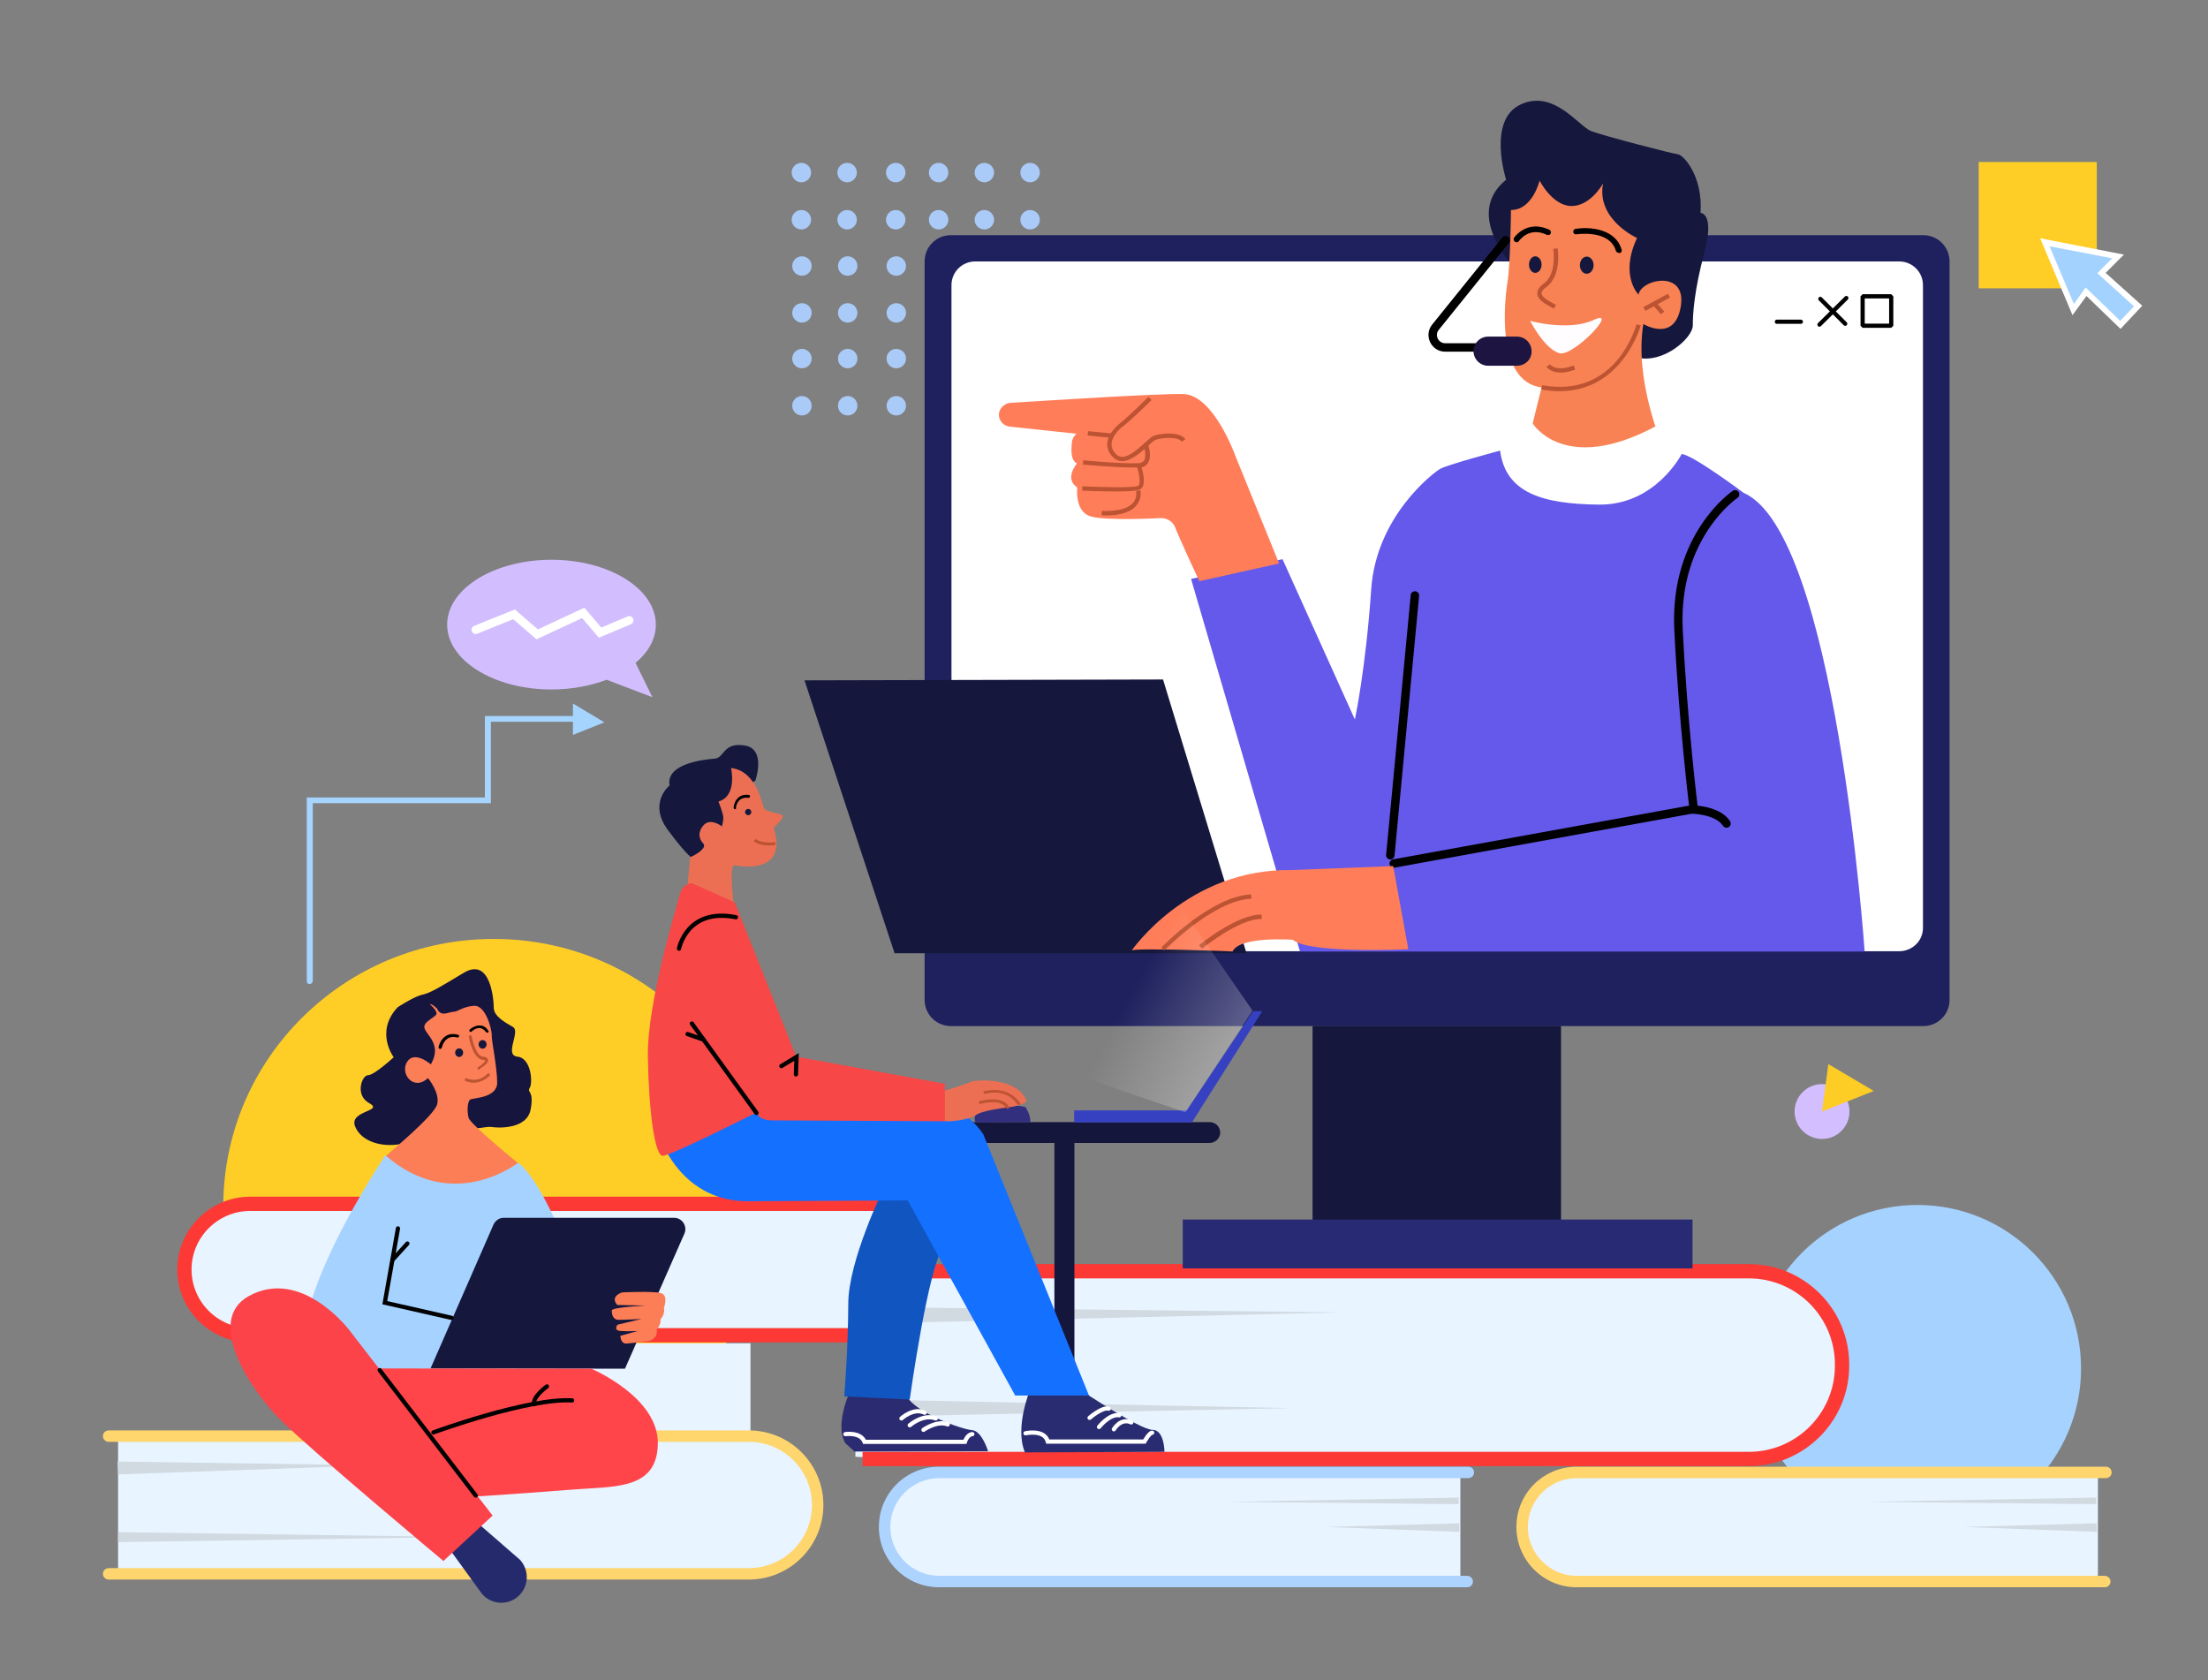 <svg width="523" height="398" viewBox="0 0 523 398" fill="none" xmlns="http://www.w3.org/2000/svg">
<rect x="0" y="0" width="523" height="398" fill="#808080" stroke="none"/>
<path d="M454.197 362.809C475.59 362.809 492.932 345.478 492.932 324.098C492.932 302.719 475.59 285.388 454.197 285.388C432.804 285.388 415.461 302.719 415.461 324.098C415.461 345.478 432.804 362.809 454.197 362.809Z" fill="#A6D2FF"/>
<path d="M431.578 269.755C435.169 269.755 438.079 266.846 438.079 263.258C438.079 259.67 435.169 256.761 431.578 256.761C427.988 256.761 425.077 259.67 425.077 263.258C425.077 266.846 427.988 269.755 431.578 269.755Z" fill="#D3BEFF"/>
<path d="M116.952 349.07C152.333 349.07 181.015 320.71 181.015 285.726C181.015 250.742 152.333 222.382 116.952 222.382C81.571 222.382 52.889 250.742 52.889 285.726C52.889 320.71 81.571 349.07 116.952 349.07Z" fill="#FECE26"/>
<path d="M345.913 349.206V373.907H221.985C215.146 373.907 209.593 368.29 209.593 361.32C209.593 354.349 215.146 348.732 222.053 348.732C255.778 348.868 346.522 349.206 345.913 349.206Z" fill="#E8F4FF"/>
<path d="M347.538 375.938H222.46C214.604 375.938 208.171 369.576 208.171 361.658C208.171 353.74 214.537 347.379 222.46 347.379H347.809C348.554 347.379 349.164 347.988 349.164 348.732C349.164 349.477 348.554 350.086 347.809 350.086H222.46C216.094 350.086 210.88 355.297 210.88 361.658C210.88 368.02 216.094 373.231 222.46 373.231H347.538C348.283 373.231 348.893 373.84 348.893 374.584C348.893 375.329 348.283 375.938 347.538 375.938Z" fill="#ADD3FF"/>
<path d="M496.928 349.206V373.907H373.001C366.161 373.907 360.608 368.29 360.608 361.32C360.608 354.349 366.161 348.732 373.068 348.732C406.793 348.868 497.537 349.206 496.928 349.206Z" fill="#E8F4FF"/>
<path d="M441.872 355.703L496.521 354.688V356.244L441.872 355.703Z" fill="#D1DAE1"/>
<path d="M465.167 361.658L496.657 360.778V362.809L465.167 361.658Z" fill="#D1DAE1"/>
<path d="M290.856 355.703L345.506 354.688V356.244L290.856 355.703Z" fill="#D1DAE1"/>
<path d="M314.152 361.658L345.642 360.778V362.809L314.152 361.658Z" fill="#D1DAE1"/>
<path d="M498.553 375.938H373.475C365.619 375.938 359.186 369.576 359.186 361.658C359.186 353.74 365.552 347.379 373.475 347.379H498.824C499.569 347.379 500.179 347.988 500.179 348.732C500.179 349.477 499.569 350.086 498.824 350.086H373.475C367.109 350.086 361.895 355.297 361.895 361.658C361.895 368.02 367.109 373.231 373.475 373.231H498.553C499.298 373.231 499.908 373.84 499.908 374.584C499.908 375.329 499.298 375.938 498.553 375.938Z" fill="#FFD66D"/>
<path d="M73.341 233.075C72.934 233.075 72.664 232.804 72.664 232.398V188.883H114.853V169.595H136.794C137.201 169.595 137.471 169.866 137.471 170.272C137.471 170.678 137.201 170.948 136.794 170.948H116.275V190.236H74.086V232.398C74.018 232.736 73.679 233.075 73.341 233.075Z" fill="#A5D5FF"/>
<path d="M135.71 166.617V174.062L143.16 171.084L135.71 166.617Z" fill="#A5D5FF"/>
<path d="M206.478 285.456V316.992H58.849C50.248 316.992 43.341 309.954 43.341 301.224C43.341 292.494 50.316 285.456 58.849 285.456H206.478Z" stroke="black" stroke-width="0.992" stroke-miterlimit="10" stroke-linecap="round"/>
<path d="M59.729 317.195H201.941C210.609 317.195 217.652 310.157 217.652 301.495C217.652 292.832 210.609 285.794 201.941 285.794H59.729C51.061 285.794 44.018 292.832 44.018 301.495C44.018 310.157 51.061 317.195 59.729 317.195Z" fill="#E8F4FF"/>
<path d="M208.577 317.94H59.255C49.706 317.94 41.986 310.157 41.986 300.683C41.986 291.208 49.774 283.425 59.255 283.425H208.983V286.809H59.255C51.602 286.809 45.372 293.035 45.372 300.683C45.372 308.33 51.602 314.556 59.255 314.556H208.577V317.94Z" fill="#FC3935"/>
<path d="M177.764 318.143H81.264V340.002H177.764V318.143Z" fill="#E8F4FF"/>
<path d="M27.968 340.002V372.283H177.426C186.162 372.283 193.272 365.177 193.272 356.447C193.272 347.785 186.23 340.679 177.561 340.611C136.252 340.476 27.833 339.867 27.968 340.002Z" fill="#E8F4FF"/>
<path d="M177.358 374.111H25.733C24.988 374.111 24.379 373.501 24.379 372.757C24.379 372.013 24.988 371.404 25.733 371.404H177.358C185.62 371.404 192.324 364.704 192.324 356.447C192.324 348.191 185.62 341.491 177.358 341.491H25.733C24.988 341.491 24.379 340.882 24.379 340.137C24.379 339.393 24.988 338.784 25.733 338.784H177.358C187.11 338.784 195.033 346.702 195.033 356.447C195.033 366.193 187.11 374.111 177.358 374.111Z" fill="#FFD66D"/>
<path d="M27.833 346.161L88.984 347.04L27.968 349.206L27.833 346.161Z" fill="#D1DAE1"/>
<path d="M27.968 362.876L108.961 364.027L27.968 365.245V362.876Z" fill="#D1DAE1"/>
<path d="M202.618 345.01V302.104H413.836C426.025 302.104 435.98 311.849 435.98 323.828C435.98 335.874 426.093 345.619 413.836 345.551C355.597 345.619 202.618 345.551 202.618 345.01Z" fill="#E8F4FF"/>
<path d="M318.012 310.834L202.55 309.548V313.541L318.012 310.834Z" fill="#D1DAE1"/>
<path d="M305.619 333.505L202.55 331.407V335.603L305.619 333.505Z" fill="#D1DAE1"/>
<path d="M94.198 238.556C88.713 244.376 93.25 250.4 93.25 250.4C93.25 250.4 88.645 254.663 87.155 254.663C85.733 254.663 83.972 259.4 87.494 261.295C91.015 263.258 82.618 262.987 84.108 266.777C85.598 270.567 91.015 271.988 95.756 270.77C100.496 269.552 114.785 266.642 116.342 266.912C117.9 267.183 124.807 267.522 125.688 262.784C126.568 258.047 124.74 258.927 125.485 257.641C126.23 256.355 125.823 250.603 122.573 250.264C119.322 249.926 123.385 244.309 121.489 243.226C119.593 242.143 116.952 240.654 116.952 238.692C116.952 236.797 116.207 226.645 109.909 230.368C103.611 234.157 101.783 235.24 99.819 235.646C97.923 236.12 94.198 238.556 94.198 238.556Z" fill="#16153D"/>
<path d="M101.783 237.812C101.783 237.812 103.408 239.166 103.408 240.045C103.408 240.925 100.022 241.94 100.564 243.564C101.038 245.189 104.762 247.422 102.054 252.092C102.054 252.092 98.194 248.708 96.433 251.482C94.672 254.257 97.923 258.521 101.376 255.34C101.376 255.34 104.288 258.859 103.543 261.566C102.798 264.273 92.302 272.936 90.948 274.154C89.593 275.304 93.182 281.192 98.938 282.004C104.627 282.816 121.083 283.358 122.979 275.71C122.979 275.71 111.399 266.303 110.993 264.747C110.586 263.123 110.722 260.822 111.399 260.416C112.076 260.01 117.765 260.077 117.765 256.423C117.765 252.768 116.41 246.474 116.478 245.189C116.546 243.903 115.056 238.015 112.279 238.218C109.503 238.421 108.487 239.639 107.403 239.639C106.32 239.639 104.424 240.993 103.543 238.895C103.611 238.962 102.324 237.677 101.783 237.812Z" fill="#FC7E56"/>
<path d="M104.221 248.437C103.95 248.369 103.882 248.234 103.882 248.031C103.882 247.963 104.221 246.271 105.575 245.392C106.388 244.85 107.336 244.783 108.487 245.053C108.69 245.121 108.758 245.256 108.758 245.459C108.69 245.662 108.555 245.73 108.352 245.73C107.404 245.459 106.591 245.595 105.982 246.001C104.898 246.745 104.627 248.166 104.627 248.234C104.56 248.302 104.424 248.437 104.221 248.437Z" fill="black"/>
<path d="M115.395 244.58C115.259 244.58 115.191 244.512 115.124 244.444C114.717 243.903 114.243 243.564 113.769 243.497C112.686 243.361 111.738 244.241 111.738 244.309C111.602 244.444 111.399 244.444 111.264 244.309C111.128 244.173 111.128 243.97 111.264 243.835C111.331 243.767 112.483 242.752 113.837 242.888C114.582 242.955 115.191 243.361 115.665 244.106C115.801 244.241 115.733 244.444 115.598 244.58C115.462 244.58 115.462 244.58 115.395 244.58Z" fill="black"/>
<path d="M113.431 253.377C113.295 253.377 113.228 253.31 113.16 253.242C113.092 253.107 113.092 252.904 113.228 252.768C114.988 251.618 114.921 251.212 114.921 251.212C114.921 251.212 114.853 251.076 114.311 251.009C112.076 250.738 111.128 246.136 111.061 245.595C111.061 245.392 111.128 245.256 111.331 245.189C111.535 245.189 111.67 245.256 111.738 245.459C111.941 246.745 112.889 250.129 114.379 250.264C114.65 250.264 115.462 250.4 115.598 250.941C115.733 251.55 115.124 252.227 113.566 253.174C113.566 253.377 113.498 253.377 113.431 253.377Z" fill="#BC5333"/>
<path d="M112.212 256.423C111.061 256.423 110.248 256.017 110.248 256.017C110.113 255.949 110.045 255.746 110.113 255.543C110.18 255.408 110.383 255.34 110.587 255.408C110.722 255.475 113.16 256.626 115.462 254.325C115.598 254.19 115.801 254.19 115.936 254.325C116.072 254.46 116.072 254.663 115.936 254.799C114.582 256.084 113.228 256.423 112.212 256.423Z" fill="#BC5333"/>
<path d="M108.758 250.332C109.282 250.332 109.706 249.878 109.706 249.317C109.706 248.756 109.282 248.302 108.758 248.302C108.235 248.302 107.81 248.756 107.81 249.317C107.81 249.878 108.235 250.332 108.758 250.332Z" fill="#15173D"/>
<path d="M114.311 248.369C114.835 248.369 115.259 247.915 115.259 247.354C115.259 246.794 114.835 246.339 114.311 246.339C113.788 246.339 113.363 246.794 113.363 247.354C113.363 247.915 113.788 248.369 114.311 248.369Z" fill="#15173D"/>
<path d="M91.286 273.612C91.286 273.612 66.094 310.969 73.137 324.369L143.566 323.895C143.566 323.895 132.934 283.831 122.776 275.372C122.776 275.304 107.403 287.689 91.286 273.612Z" fill="#A6D2FF"/>
<path d="M116.884 290.058L101.986 324.098L148.035 324.166L162.121 292.156C162.866 290.396 161.579 288.433 159.683 288.433H119.254C118.306 288.433 117.358 289.042 116.884 290.058Z" fill="#15173D"/>
<path d="M147.358 306.097C147.358 306.097 144.379 306.976 146.207 309.074L152.979 309.21C152.979 309.21 144.92 309.616 144.92 310.36C144.92 311.105 145.056 312.593 146.546 312.593C148.036 312.593 151.963 312.39 151.963 312.39L146.275 313.744C146.275 313.744 145.191 315.097 146.952 315.233C148.78 315.368 151.083 315.233 151.083 315.233L146.952 316.383C146.952 316.383 146.952 318.278 148.374 318.211C149.796 318.143 153.995 317.534 153.995 317.534C153.995 317.534 155.891 316.857 155.552 314.894C155.552 314.894 156.704 313.541 156.433 312.526C156.433 312.526 157.652 311.172 157.245 309.819C157.245 309.819 158.464 306.638 156.433 306.232C154.401 305.758 147.358 306.097 147.358 306.097Z" fill="#FC7E56"/>
<path d="M140.044 324.166C140.044 324.166 156.026 330.866 155.823 341.965C155.62 353.064 145.394 351.981 134.694 352.861C123.995 353.74 104.898 354.958 104.898 354.958L87.561 324.098L140.044 324.166Z" fill="#FF454A"/>
<path d="M102.663 339.258C102.663 339.258 125.011 331.069 135.507 331.678" stroke="black" stroke-miterlimit="10" stroke-linecap="round"/>
<path d="M129.548 328.362C129.548 328.362 126.162 330.798 126.5 332.558" stroke="black" stroke-miterlimit="10" stroke-linecap="round"/>
<path d="M122.302 378.442C119.729 380.337 116.14 379.863 114.108 377.427L104.289 363.892L110.18 358.139L123.182 369.441C125.62 372.148 125.214 376.276 122.302 378.442Z" fill="#252A6C"/>
<path d="M58.916 306.976C48.352 312.864 59.593 329.512 66.569 336.415C73.476 343.318 105.033 369.712 105.033 369.712L116.681 358.951L82.686 314.962C82.686 314.962 71.377 300.073 58.916 306.976Z" fill="#FC4349"/>
<path d="M89.932 324.504L112.686 354.214" stroke="black" stroke-miterlimit="10" stroke-linecap="round"/>
<path d="M94.266 290.937L91.151 308.533L106.93 312.12" stroke="black" stroke-miterlimit="10" stroke-linecap="round"/>
<path d="M96.501 294.524L92.98 298.382" stroke="black" stroke-miterlimit="10" stroke-linecap="round"/>
<path d="M414.242 347.243H204.311V343.86H414.242C425.483 343.86 434.626 334.723 434.626 323.489V323.151C434.626 311.917 425.483 302.781 414.242 302.781H203.227V299.397H414.242C427.312 299.397 438.012 310.022 438.012 323.151V323.489C438.012 336.618 427.312 347.243 414.242 347.243Z" fill="#FC3935"/>
<path d="M254.491 270.432H249.75V342.912H254.491V270.432Z" fill="#14163C"/>
<path d="M243.994 329.174C243.994 329.174 240.27 338.039 242.775 343.995L275.823 343.859C275.823 343.859 275.823 338.648 272.978 338.648C270.066 338.648 256.184 329.377 256.184 329.377L243.994 329.174Z" fill="#292C71"/>
<path d="M201.534 329.039C201.534 329.039 197.539 337.363 200.248 341.829L202.415 343.792L234.04 343.724C234.04 343.724 232.618 338.919 230.247 338.716C227.877 338.581 215.484 334.25 214.401 329.783C213.25 325.384 201.534 329.039 201.534 329.039Z" fill="#2B2B71"/>
<path d="M242.911 339.461C242.911 339.461 247.381 338.445 248.193 341.423H271.083C271.083 341.423 272.234 339.325 272.911 339.325" stroke="white" stroke-miterlimit="10" stroke-linecap="round"/>
<path d="M200.248 339.664C200.248 339.664 203.837 339.122 204.785 341.491H228.554C228.554 341.491 229.096 339.731 230.315 339.664" stroke="white" stroke-miterlimit="10" stroke-linecap="round"/>
<path d="M258.08 335.806C258.08 335.806 261.127 333.167 262.617 333.64" stroke="white" stroke-miterlimit="10" stroke-linecap="round"/>
<path d="M260.315 337.972C260.315 337.972 262.821 334.791 265.123 335.197" stroke="white" stroke-miterlimit="10" stroke-linecap="round"/>
<path d="M263.836 338.513C263.836 338.513 265.462 335.738 267.967 336.889" stroke="white" stroke-miterlimit="10" stroke-linecap="round"/>
<path d="M213.521 335.942C213.521 335.942 216.432 333.302 219.006 334.588" stroke="white" stroke-miterlimit="10" stroke-linecap="round"/>
<path d="M215.484 337.566C215.484 337.566 218.667 334.791 221.647 335.941" stroke="white" stroke-miterlimit="10" stroke-linecap="round"/>
<path d="M218.735 338.648C218.735 338.648 221.985 336.347 224.491 337.363" stroke="white" stroke-miterlimit="10" stroke-linecap="round"/>
<path d="M286.523 270.702H217.042V265.762H286.523C287.877 265.762 289.028 266.845 289.028 268.266C289.028 269.552 287.877 270.702 286.523 270.702Z" fill="#14163C"/>
<path d="M209.186 281.733C209.186 281.733 200.925 298.652 200.925 308.804C200.925 318.955 199.977 330.73 199.977 330.73L215.484 331.475C215.484 331.475 219.886 299.6 223.611 294.998C227.268 290.396 229.909 277.131 227.471 276.049C225.033 274.966 210.473 275.439 209.186 281.733Z" fill="#1155C0"/>
<path d="M156.771 270.432C156.771 270.432 161.85 284.711 177.358 284.508L215.011 284.305L240.473 330.528H257.945L232.889 268.604C232.889 268.604 229.977 264.273 227.606 264.07C225.236 263.867 179.593 261.295 179.593 261.295L156.771 270.432Z" fill="#1470FF"/>
<path d="M282.324 262.987H254.423V265.83H282.324V262.987Z" fill="#3641C1"/>
<path d="M158.6 186.04C158.6 186.04 153.385 190.168 158.261 196.665C163.069 203.162 164.288 203.433 164.288 203.433L171.196 195.853C171.196 195.853 172.144 191.996 170.586 189.965L178.916 184.89C178.916 184.89 181.557 177.378 176.41 176.566C171.196 175.754 171.67 179.476 169.3 179.679C166.929 179.882 157.652 180.762 158.6 186.04Z" fill="#15173D"/>
<path d="M173.159 181.912C173.159 181.912 174.717 188.544 170.18 189.83C170.18 189.83 171.331 192.74 171.331 193.687C171.331 194.567 170.992 195.718 170.992 195.718C170.992 195.718 168.487 193.755 166.861 195.244C165.575 196.462 165.168 198.222 166.523 199.711C167.877 201.132 163.475 203.027 163.475 203.027L162.73 211.08L174.04 215.75C174.04 215.75 172.414 205.192 173.972 204.922C173.972 204.922 186.974 207.832 183.25 196.056C183.25 196.056 185.891 193.687 185.349 193.146C184.807 192.605 181.489 192.334 181.015 191.522C180.541 190.71 179.254 182.521 173.159 181.912Z" fill="#EC6F53"/>
<path d="M231.06 265.83C231.06 265.83 229.977 263.461 233.159 262.107C236.342 260.754 242.843 262.175 242.843 262.175C242.843 262.175 244.13 263.799 244.062 265.83C244.062 265.762 230.992 265.83 231.06 265.83Z" fill="#322F7E"/>
<path d="M150.541 157.007C153.588 154.436 155.349 151.323 155.349 147.939C155.349 139.479 144.311 132.576 130.631 132.576C116.952 132.576 105.914 139.479 105.914 147.939C105.914 156.398 116.952 163.301 130.631 163.301C135.439 163.301 139.909 162.421 143.701 161L154.536 165.128L150.541 157.007Z" fill="#D2BDFE"/>
<path d="M112.686 149.157L121.76 145.502L127.245 150.24L138.148 145.164L142.144 149.834L149.051 146.924" stroke="white" stroke-width="2" stroke-miterlimit="10" stroke-linecap="round"/>
<path d="M222.053 258.859C222.053 258.859 228.961 256.761 229.976 256.22C230.992 255.678 241.15 255.069 243.182 260.822C243.182 260.822 242.504 261.837 238.577 262.31C234.649 262.784 231.872 263.461 231.128 264.138C230.315 264.814 226.59 265.694 223.882 265.559C221.105 265.424 222.053 258.859 222.053 258.859Z" fill="#EC6F53"/>
<path d="M238.644 262.649C238.509 262.649 238.441 262.581 238.373 262.446C237.019 260.077 232.279 261.431 232.211 261.431C232.008 261.498 231.872 261.363 231.805 261.228C231.737 261.025 231.872 260.889 232.008 260.822C232.211 260.754 237.358 259.265 238.983 262.108C239.051 262.243 239.051 262.446 238.848 262.581C238.712 262.649 238.644 262.649 238.644 262.649Z" fill="#BC5333"/>
<path d="M241.286 261.701C241.15 261.701 241.082 261.634 241.015 261.566C238.238 257.573 233.565 258.994 233.362 259.062C233.159 259.13 233.024 258.994 232.956 258.859C232.888 258.656 233.024 258.521 233.159 258.453C233.227 258.453 238.509 256.829 241.624 261.228C241.76 261.363 241.692 261.566 241.556 261.701C241.421 261.701 241.353 261.701 241.286 261.701Z" fill="#BC5333"/>
<path d="M163.882 209.185C163.882 209.185 161.647 209.118 160.97 211.96C160.293 214.802 153.318 237.203 153.453 250.129C153.656 263.055 155.078 273.748 156.975 273.748C158.871 273.748 179.119 263.529 179.119 263.529C179.119 263.529 179.661 265.356 182.911 265.356C186.162 265.356 223.814 265.559 223.814 265.559V256.693L188.6 250.264L174.04 213.719L163.882 209.185Z" fill="#F74747"/>
<path d="M163.882 242.414L179.187 263.596" stroke="black" stroke-width="1.008" stroke-miterlimit="10" stroke-linecap="round"/>
<path d="M162.866 244.918L166.591 246.204" stroke="black" stroke-width="1.008" stroke-miterlimit="10" stroke-linecap="round"/>
<path d="M160.834 224.683C160.834 224.683 162.663 214.938 174.311 217.239" stroke="black" stroke-width="1.008" stroke-miterlimit="10" stroke-linecap="round"/>
<path d="M188.532 254.46L188.667 250.332L185.078 252.498" stroke="black" stroke-width="1.008" stroke-miterlimit="10" stroke-linecap="round"/>
<path d="M174.108 191.657C173.904 191.657 173.769 191.454 173.769 191.319C173.769 191.251 173.837 189.83 174.92 188.883C175.53 188.341 176.41 188.138 177.358 188.274C177.561 188.274 177.697 188.477 177.629 188.68C177.629 188.883 177.426 189.018 177.223 188.95C176.41 188.883 175.733 189.018 175.259 189.424C174.446 190.101 174.311 191.319 174.311 191.319C174.446 191.522 174.243 191.657 174.108 191.657Z" fill="black"/>
<path d="M177.223 193.078C177.634 193.078 177.968 192.745 177.968 192.334C177.968 191.923 177.634 191.59 177.223 191.59C176.812 191.59 176.478 191.923 176.478 192.334C176.478 192.745 176.812 193.078 177.223 193.078Z" fill="#15173D"/>
<path d="M182.166 200.252C179.796 200.252 178.577 199.305 178.509 199.237L178.916 198.696C178.916 198.696 180.473 199.914 183.588 199.44L183.724 200.117C183.114 200.184 182.64 200.252 182.166 200.252Z" fill="#BC5333"/>
<path d="M369.75 242.955H310.901V300.344H369.75V242.955Z" fill="#15173D"/>
<path d="M400.901 288.839H280.157V300.412H400.901V288.839Z" fill="#282A74"/>
<path d="M189.819 43.177C191.09 43.177 192.121 42.147 192.121 40.876C192.121 39.605 191.09 38.575 189.819 38.575C188.547 38.575 187.516 39.605 187.516 40.876C187.516 42.147 188.547 43.177 189.819 43.177Z" fill="#AACBF8"/>
<path d="M189.819 54.344C191.09 54.344 192.121 53.313 192.121 52.043C192.121 50.772 191.09 49.742 189.819 49.742C188.547 49.742 187.516 50.772 187.516 52.043C187.516 53.313 188.547 54.344 189.819 54.344Z" fill="#AACBF8"/>
<path d="M189.954 65.307C191.225 65.307 192.256 64.277 192.256 63.006C192.256 61.735 191.225 60.705 189.954 60.705C188.682 60.705 187.651 61.735 187.651 63.006C187.651 64.277 188.682 65.307 189.954 65.307Z" fill="#AACBF8"/>
<path d="M189.954 76.406C191.225 76.406 192.256 75.376 192.256 74.105C192.256 72.834 191.225 71.804 189.954 71.804C188.682 71.804 187.651 72.834 187.651 74.105C187.651 75.376 188.682 76.406 189.954 76.406Z" fill="#AACBF8"/>
<path d="M189.954 87.234C191.225 87.234 192.256 86.204 192.256 84.933C192.256 83.662 191.225 82.632 189.954 82.632C188.682 82.632 187.651 83.662 187.651 84.933C187.651 86.204 188.682 87.234 189.954 87.234Z" fill="#AACBF8"/>
<path d="M189.954 98.4C191.225 98.4 192.256 97.37 192.256 96.099C192.256 94.829 191.225 93.798 189.954 93.798C188.682 93.798 187.651 94.829 187.651 96.099C187.651 97.37 188.682 98.4 189.954 98.4Z" fill="#AACBF8"/>
<path d="M200.654 43.177C201.925 43.177 202.956 42.147 202.956 40.876C202.956 39.605 201.925 38.575 200.654 38.575C199.382 38.575 198.351 39.605 198.351 40.876C198.351 42.147 199.382 43.177 200.654 43.177Z" fill="#AACBF8"/>
<path d="M200.654 54.344C201.925 54.344 202.956 53.313 202.956 52.043C202.956 50.772 201.925 49.742 200.654 49.742C199.382 49.742 198.351 50.772 198.351 52.043C198.351 53.313 199.382 54.344 200.654 54.344Z" fill="#AACBF8"/>
<path d="M200.789 65.307C202.061 65.307 203.092 64.277 203.092 63.006C203.092 61.735 202.061 60.705 200.789 60.705C199.518 60.705 198.487 61.735 198.487 63.006C198.487 64.277 199.518 65.307 200.789 65.307Z" fill="#AACBF8"/>
<path d="M200.789 76.406C202.061 76.406 203.092 75.376 203.092 74.105C203.092 72.834 202.061 71.804 200.789 71.804C199.518 71.804 198.487 72.834 198.487 74.105C198.487 75.376 199.518 76.406 200.789 76.406Z" fill="#AACBF8"/>
<path d="M200.789 87.234C202.061 87.234 203.092 86.204 203.092 84.933C203.092 83.662 202.061 82.632 200.789 82.632C199.518 82.632 198.487 83.662 198.487 84.933C198.487 86.204 199.518 87.234 200.789 87.234Z" fill="#AACBF8"/>
<path d="M200.789 98.4C202.061 98.4 203.092 97.37 203.092 96.099C203.092 94.829 202.061 93.798 200.789 93.798C199.518 93.798 198.487 94.829 198.487 96.099C198.487 97.37 199.518 98.4 200.789 98.4Z" fill="#AACBF8"/>
<path d="M212.166 43.177C213.438 43.177 214.469 42.147 214.469 40.876C214.469 39.605 213.438 38.575 212.166 38.575C210.895 38.575 209.864 39.605 209.864 40.876C209.864 42.147 210.895 43.177 212.166 43.177Z" fill="#AACBF8"/>
<path d="M212.166 54.344C213.438 54.344 214.469 53.313 214.469 52.043C214.469 50.772 213.438 49.742 212.166 49.742C210.895 49.742 209.864 50.772 209.864 52.043C209.864 53.313 210.895 54.344 212.166 54.344Z" fill="#AACBF8"/>
<path d="M212.301 65.307C213.573 65.307 214.604 64.277 214.604 63.006C214.604 61.735 213.573 60.705 212.301 60.705C211.03 60.705 209.999 61.735 209.999 63.006C209.999 64.277 211.03 65.307 212.301 65.307Z" fill="#AACBF8"/>
<path d="M212.301 76.406C213.573 76.406 214.604 75.376 214.604 74.105C214.604 72.834 213.573 71.804 212.301 71.804C211.03 71.804 209.999 72.834 209.999 74.105C209.999 75.376 211.03 76.406 212.301 76.406Z" fill="#AACBF8"/>
<path d="M212.301 87.234C213.573 87.234 214.604 86.204 214.604 84.933C214.604 83.662 213.573 82.632 212.301 82.632C211.03 82.632 209.999 83.662 209.999 84.933C209.999 86.204 211.03 87.234 212.301 87.234Z" fill="#AACBF8"/>
<path d="M212.301 98.4C213.573 98.4 214.604 97.37 214.604 96.099C214.604 94.829 213.573 93.798 212.301 93.798C211.03 93.798 209.999 94.829 209.999 96.099C209.999 97.37 211.03 98.4 212.301 98.4Z" fill="#AACBF8"/>
<path d="M222.324 43.177C223.596 43.177 224.626 42.147 224.626 40.876C224.626 39.605 223.596 38.575 222.324 38.575C221.052 38.575 220.021 39.605 220.021 40.876C220.021 42.147 221.052 43.177 222.324 43.177Z" fill="#AACBF8"/>
<path d="M222.324 54.344C223.596 54.344 224.626 53.313 224.626 52.043C224.626 50.772 223.596 49.742 222.324 49.742C221.052 49.742 220.021 50.772 220.021 52.043C220.021 53.313 221.052 54.344 222.324 54.344Z" fill="#AACBF8"/>
<path d="M222.459 66.322C220.631 66.322 219.141 64.833 219.141 63.006C219.141 61.179 220.631 59.69 222.459 59.69C224.288 59.69 225.778 61.179 225.778 63.006C225.778 64.833 224.288 66.322 222.459 66.322ZM222.459 61.72C221.782 61.72 221.173 62.329 221.173 63.006C221.173 63.683 221.782 64.292 222.459 64.292C223.137 64.292 223.746 63.683 223.746 63.006C223.746 62.329 223.137 61.72 222.459 61.72Z" fill="black"/>
<path d="M222.459 77.421C220.631 77.421 219.141 75.932 219.141 74.105C219.141 72.278 220.631 70.789 222.459 70.789C224.288 70.789 225.778 72.278 225.778 74.105C225.778 75.932 224.288 77.421 222.459 77.421ZM222.459 72.819C221.782 72.819 221.173 73.428 221.173 74.105C221.173 74.782 221.782 75.391 222.459 75.391C223.137 75.391 223.746 74.782 223.746 74.105C223.746 73.428 223.137 72.819 222.459 72.819Z" fill="black"/>
<path d="M222.459 88.249C220.631 88.249 219.141 86.76 219.141 84.933C219.141 83.106 220.631 81.617 222.459 81.617C224.288 81.617 225.778 83.106 225.778 84.933C225.778 86.76 224.288 88.249 222.459 88.249ZM222.459 83.647C221.782 83.647 221.173 84.256 221.173 84.933C221.173 85.61 221.782 86.219 222.459 86.219C223.137 86.219 223.746 85.61 223.746 84.933C223.746 84.256 223.137 83.647 222.459 83.647Z" fill="black"/>
<path d="M222.459 99.416C220.631 99.416 219.141 97.927 219.141 96.1C219.141 94.272 220.631 92.783 222.459 92.783C224.288 92.783 225.778 94.272 225.778 96.1C225.778 97.927 224.288 99.416 222.459 99.416ZM222.459 94.814C221.782 94.814 221.173 95.423 221.173 96.1C221.173 96.776 221.782 97.385 222.459 97.385C223.137 97.385 223.746 96.776 223.746 96.1C223.746 95.423 223.137 94.814 222.459 94.814Z" fill="black"/>
<path d="M233.159 43.177C234.431 43.177 235.462 42.147 235.462 40.876C235.462 39.605 234.431 38.575 233.159 38.575C231.888 38.575 230.857 39.605 230.857 40.876C230.857 42.147 231.888 43.177 233.159 43.177Z" fill="#AACBF8"/>
<path d="M233.159 54.344C234.431 54.344 235.462 53.313 235.462 52.043C235.462 50.772 234.431 49.742 233.159 49.742C231.888 49.742 230.857 50.772 230.857 52.043C230.857 53.313 231.888 54.344 233.159 54.344Z" fill="#AACBF8"/>
<path d="M233.295 66.322C231.466 66.322 229.977 64.833 229.977 63.006C229.977 61.179 231.466 59.69 233.295 59.69C235.123 59.69 236.613 61.179 236.613 63.006C236.613 64.833 235.123 66.322 233.295 66.322ZM233.295 61.72C232.618 61.72 232.008 62.329 232.008 63.006C232.008 63.683 232.618 64.292 233.295 64.292C233.972 64.292 234.582 63.683 234.582 63.006C234.582 62.329 233.972 61.72 233.295 61.72Z" fill="black"/>
<path d="M233.295 77.421C231.466 77.421 229.977 75.932 229.977 74.105C229.977 72.278 231.466 70.789 233.295 70.789C235.123 70.789 236.613 72.278 236.613 74.105C236.613 75.932 235.123 77.421 233.295 77.421ZM233.295 72.819C232.618 72.819 232.008 73.428 232.008 74.105C232.008 74.782 232.618 75.391 233.295 75.391C233.972 75.391 234.582 74.782 234.582 74.105C234.582 73.428 233.972 72.819 233.295 72.819Z" fill="black"/>
<path d="M233.295 88.249C231.466 88.249 229.977 86.76 229.977 84.933C229.977 83.106 231.466 81.617 233.295 81.617C235.123 81.617 236.613 83.106 236.613 84.933C236.613 86.76 235.123 88.249 233.295 88.249ZM233.295 83.647C232.618 83.647 232.008 84.256 232.008 84.933C232.008 85.61 232.618 86.219 233.295 86.219C233.972 86.219 234.582 85.61 234.582 84.933C234.582 84.256 233.972 83.647 233.295 83.647Z" fill="black"/>
<path d="M233.295 99.416C231.466 99.416 229.977 97.927 229.977 96.1C229.977 94.272 231.466 92.783 233.295 92.783C235.123 92.783 236.613 94.272 236.613 96.1C236.613 97.927 235.123 99.416 233.295 99.416ZM233.295 94.814C232.618 94.814 232.008 95.423 232.008 96.1C232.008 96.776 232.618 97.385 233.295 97.385C233.972 97.385 234.582 96.776 234.582 96.1C234.582 95.423 233.972 94.814 233.295 94.814Z" fill="black"/>
<path d="M243.994 43.177C245.266 43.177 246.297 42.147 246.297 40.876C246.297 39.605 245.266 38.575 243.994 38.575C242.723 38.575 241.692 39.605 241.692 40.876C241.692 42.147 242.723 43.177 243.994 43.177Z" fill="#AACBF8"/>
<path d="M243.994 54.344C245.266 54.344 246.297 53.313 246.297 52.043C246.297 50.772 245.266 49.742 243.994 49.742C242.723 49.742 241.692 50.772 241.692 52.043C241.692 53.313 242.723 54.344 243.994 54.344Z" fill="#AACBF8"/>
<path d="M244.13 66.322C242.301 66.322 240.812 64.833 240.812 63.006C240.812 61.179 242.301 59.69 244.13 59.69C245.958 59.69 247.448 61.179 247.448 63.006C247.448 64.833 245.958 66.322 244.13 66.322ZM244.13 61.72C243.453 61.72 242.843 62.329 242.843 63.006C242.843 63.683 243.453 64.292 244.13 64.292C244.807 64.292 245.416 63.683 245.416 63.006C245.416 62.329 244.807 61.72 244.13 61.72Z" fill="black"/>
<path d="M244.13 77.421C242.301 77.421 240.812 75.932 240.812 74.105C240.812 72.278 242.301 70.789 244.13 70.789C245.958 70.789 247.448 72.278 247.448 74.105C247.448 75.932 245.958 77.421 244.13 77.421ZM244.13 72.819C243.453 72.819 242.843 73.428 242.843 74.105C242.843 74.782 243.453 75.391 244.13 75.391C244.807 75.391 245.416 74.782 245.416 74.105C245.416 73.428 244.807 72.819 244.13 72.819Z" fill="black"/>
<path d="M244.13 88.249C242.301 88.249 240.812 86.76 240.812 84.933C240.812 83.106 242.301 81.617 244.13 81.617C245.958 81.617 247.448 83.106 247.448 84.933C247.448 86.76 245.958 88.249 244.13 88.249ZM244.13 83.647C243.453 83.647 242.843 84.256 242.843 84.933C242.843 85.61 243.453 86.219 244.13 86.219C244.807 86.219 245.416 85.61 245.416 84.933C245.416 84.256 244.807 83.647 244.13 83.647Z" fill="black"/>
<path d="M244.13 99.416C242.301 99.416 240.812 97.927 240.812 96.1C240.812 94.272 242.301 92.783 244.13 92.783C245.958 92.783 247.448 94.272 247.448 96.1C247.448 97.927 245.958 99.416 244.13 99.416ZM244.13 94.814C243.453 94.814 242.843 95.423 242.843 96.1C242.843 96.776 243.453 97.385 244.13 97.385C244.807 97.385 245.416 96.776 245.416 96.1C245.416 95.423 244.807 94.814 244.13 94.814Z" fill="black"/>
<path d="M455.551 243.023H225.236C221.782 243.023 219.006 240.248 219.006 236.797V61.923C219.006 58.472 221.782 55.697 225.236 55.697H455.551C459.005 55.697 461.781 58.472 461.781 61.923V236.865C461.781 240.248 459.005 243.023 455.551 243.023Z" fill="#1F215E"/>
<path d="M280.766 263.461L296.816 239.504H298.983L282.324 265.83L280.766 263.461Z" fill="#3641C1"/>
<path d="M449.863 225.292H230.992C227.877 225.292 225.372 222.788 225.372 219.675V67.54C225.372 64.427 227.877 61.923 230.992 61.923H449.863C452.978 61.923 455.483 64.427 455.483 67.54V219.675C455.551 222.788 452.978 225.292 449.863 225.292Z" fill="white"/>
<path d="M359.186 63.886C359.186 63.886 346.251 51.095 356.748 42.568C356.748 42.568 352.211 28.491 360.134 24.769C368.057 21.047 373.881 29.913 376.928 31.063C379.976 32.214 396.161 36.41 397.448 36.545C398.734 36.68 403.407 41.688 402.797 50.418C402.797 50.418 406.183 50.418 403.746 59.622C401.308 68.826 400.969 74.172 400.969 77.082C400.969 79.993 393.994 86.286 387.696 84.662C381.398 83.038 359.186 63.886 359.186 63.886Z" fill="#15173D"/>
<path d="M190.563 161.136L211.895 225.766H295.258L275.484 160.933L190.563 161.136Z" fill="#15173D"/>
<path d="M364.671 42.771C364.671 42.771 363.046 49.742 357.899 49.742C357.899 49.742 357.764 62.532 357.086 66.728C356.409 70.924 354.174 90.347 365.145 91.768L361.42 106.792C361.42 106.792 380.517 115.049 393.587 105.033C393.587 105.033 387.086 89.873 389.253 76.744C389.253 76.744 396.702 81.278 398.125 72.548C399.547 63.818 388.779 66.051 388.102 69.773C388.102 69.773 383.565 65.239 387.763 56.374C387.763 56.374 378.08 52.042 379.705 43.448C379.705 43.448 376.793 48.794 372.256 48.794C367.718 48.794 364.671 42.771 364.671 42.771Z" fill="#F88254"/>
<path d="M383.43 59.893C383.159 59.893 382.888 59.69 382.753 59.419C381.263 54.276 373.475 55.494 373.407 55.494C373.001 55.562 372.662 55.291 372.662 54.953C372.595 54.614 372.865 54.208 373.204 54.208C376.319 53.667 382.685 54.073 384.107 59.148C384.242 59.487 383.972 59.893 383.633 59.961C383.565 59.893 383.497 59.893 383.43 59.893Z" fill="black"/>
<path d="M359.254 57.389C359.118 57.389 358.983 57.321 358.847 57.254C358.509 57.05 358.441 56.644 358.644 56.306C358.644 56.238 361.691 51.907 366.974 54.411C367.312 54.547 367.448 54.953 367.312 55.291C367.177 55.629 366.77 55.765 366.432 55.629C362.233 53.599 359.931 56.915 359.795 57.05C359.728 57.254 359.457 57.389 359.254 57.389Z" fill="black"/>
<path d="M367.989 73.09C367.854 72.954 367.583 72.819 367.312 72.683C366.093 72.007 364.197 70.992 364.129 69.57C364.061 68.758 364.603 67.946 365.619 67.202C368.87 64.901 367.921 59.013 367.921 58.945L368.937 58.81C369.005 59.081 369.953 65.375 366.228 68.014C365.484 68.555 365.145 69.029 365.145 69.503C365.213 70.45 366.838 71.262 367.786 71.804C368.125 72.007 368.396 72.142 368.599 72.278L367.989 73.09Z" fill="#BC5333"/>
<path d="M369.344 83.647C365.823 82.632 362.437 76 362.437 76C362.437 76 371.646 78.571 377.606 75.729C383.633 72.954 372.662 84.594 369.344 83.647Z" fill="#FFFDFF"/>
<path d="M369.412 92.648C368.057 92.648 366.635 92.513 365.078 92.242L365.281 91.227C382.753 94.407 387.425 77.489 387.628 76.812L388.644 77.082C388.576 77.218 384.31 92.648 369.412 92.648Z" fill="#BC5333"/>
<path d="M375.845 64.833C376.743 64.833 377.47 63.924 377.47 62.803C377.47 61.682 376.743 60.773 375.845 60.773C374.947 60.773 374.22 61.682 374.22 62.803C374.22 63.924 374.947 64.833 375.845 64.833Z" fill="#15173D"/>
<path d="M363.655 64.63C364.478 64.63 365.145 63.751 365.145 62.667C365.145 61.584 364.478 60.705 363.655 60.705C362.833 60.705 362.166 61.584 362.166 62.667C362.166 63.751 362.833 64.63 363.655 64.63Z" fill="#15173D"/>
<path d="M395.079 69.575L389.249 72.743L389.734 73.635L395.564 70.466L395.079 69.575Z" fill="#BC5333"/>
<path d="M392.184 71.504L391.425 72.178L393.45 74.455L394.209 73.78L392.184 71.504Z" fill="#BC5333"/>
<path d="M369.682 88.249C367.312 88.249 366.364 86.963 366.296 86.895L367.109 86.286C367.177 86.354 368.599 88.181 372.73 86.557L373.136 87.504C371.782 88.046 370.63 88.249 369.682 88.249Z" fill="#BC5333"/>
<path d="M356.613 56.915L340.021 77.488C338.464 79.383 339.818 82.293 342.324 82.293H353.091" stroke="black" stroke-width="2" stroke-miterlimit="10" stroke-linecap="round"/>
<path d="M359.321 86.625H352.482C350.585 86.625 349.028 85.068 349.028 83.173C349.028 81.278 350.585 79.722 352.482 79.722H359.321C361.217 79.722 362.775 81.278 362.775 83.173C362.843 85.068 361.285 86.625 359.321 86.625Z" fill="#1D1441"/>
<path d="M353.362 107.401L363.046 100.295C363.046 100.295 370.495 112.544 392.166 100.972C392.166 100.972 393.791 106.657 398.463 108.078L400.563 113.56L371.443 128.245L352.82 110.447L353.362 107.401Z" fill="white"/>
<path d="M420.878 76.203H426.567" stroke="black" stroke-width="0.992" stroke-miterlimit="10" stroke-linecap="round"/>
<path d="M431.172 70.789L437.064 76.677" stroke="black" stroke-width="0.992" stroke-miterlimit="10" stroke-linecap="round"/>
<path d="M437.334 70.586L430.969 76.879" stroke="black" stroke-width="0.992" stroke-miterlimit="10" stroke-linecap="round"/>
<path d="M447.966 70.18H441.194V77.15H447.966V70.18Z" stroke="black" stroke-width="0.992" stroke-miterlimit="10" stroke-linecap="round" stroke-linejoin="bevel"/>
<path d="M496.657 38.372H468.688V68.285H496.657V38.372Z" fill="#FECE26"/>
<path d="M484.332 57.321L491.036 73.293L494.084 69.097L502.21 76.879L506.409 72.413L497.741 64.63L501.668 60.705L484.332 57.321Z" fill="#A3D2FE"/>
<path d="M502.278 77.895L494.219 70.112L490.901 74.646L483.249 56.441L503.09 60.299L498.756 64.63L507.425 72.413L502.278 77.895ZM494.016 68.082L502.21 76L505.461 72.548L496.792 64.698L500.314 61.179L485.483 58.336L491.24 72.007L494.016 68.082Z" fill="white"/>
<path d="M355.326 106.724C355.326 106.724 343.136 109.973 341.105 111.056C339.682 111.868 325.935 122.154 324.784 139.682C323.497 158.429 320.924 170.407 320.924 170.407L303.791 132.441L282.121 137.111L307.922 225.36H441.668C441.668 225.36 434.896 126.283 413.023 116.74C413.023 116.74 400.901 107.672 398.328 107.536C398.328 107.536 392.165 119.65 378.757 119.515C365.348 119.38 356.612 116.74 355.326 106.724Z" fill="#6459EB"/>
<path d="M330.134 204.516L400.63 191.725C400.63 191.725 406.793 191.725 408.96 195.041" stroke="black" stroke-width="2" stroke-miterlimit="10" stroke-linecap="round"/>
<path d="M410.991 117.079C410.991 117.079 396.499 126.824 397.583 149.089C398.666 171.354 401.172 191.522 401.172 191.522" stroke="black" stroke-width="2" stroke-miterlimit="10" stroke-linecap="round"/>
<path d="M335.145 141.036L329.321 202.553" stroke="black" stroke-width="2" stroke-miterlimit="10" stroke-linecap="round"/>
<path d="M236.613 98.468C236.748 99.821 237.764 100.837 239.118 101.04L255.033 102.731C255.033 102.731 254.017 103.341 253.881 104.897C253.746 106.454 253.543 108.958 255.1 109.77C255.1 109.77 251.985 113.357 255.168 115.454C255.168 115.454 254.491 121.139 258.283 122.29C262.075 123.44 275.078 122.696 275.078 122.696C275.078 122.696 277.448 122.628 278.396 124.997C279.276 127.365 284.084 137.652 284.084 137.652L302.978 133.456L292.685 108.146C292.685 108.146 287.538 93.528 280.292 93.325C274.265 93.189 247.922 94.881 239.186 95.422C237.696 95.626 236.477 96.979 236.613 98.468Z" fill="#FF7D59"/>
<path d="M268.035 225.156C268.035 225.156 281.308 205.734 305.755 206.072L329.998 205.125L333.587 224.818C333.587 224.818 310.156 225.969 306.229 222.585C306.229 222.585 293.7 221.637 291.94 225.36C292.007 225.292 268.035 224.412 268.035 225.156Z" fill="#FF7D59"/>
<path d="M275.823 225.089L275.078 224.412C275.552 223.938 286.861 212.298 296.342 211.824L296.409 212.84C287.335 213.246 275.958 224.954 275.823 225.089Z" fill="#BC5333"/>
<path d="M284.694 224.683L284.017 223.871C284.355 223.6 293.159 216.426 298.847 216.629V217.645C298.78 217.645 298.712 217.645 298.712 217.645C293.362 217.645 284.829 224.615 284.694 224.683Z" fill="#BC5333"/>
<path d="M268.103 110.717C263.768 110.717 256.861 110.04 256.522 110.04L256.59 109.025C256.658 109.025 265.8 109.905 269.66 109.702C270.337 109.634 270.811 109.431 271.015 109.025C271.692 107.875 270.947 105.506 270.473 104.423L257.606 103.137L257.741 102.122L271.218 103.476L271.353 103.747C271.556 104.153 273.114 107.604 271.963 109.567C271.556 110.311 270.811 110.717 269.796 110.785C269.254 110.717 268.712 110.717 268.103 110.717Z" fill="#BC5333"/>
<path d="M264.446 116.402C261.127 116.402 257.471 116.266 256.319 116.199L256.387 115.184C260.992 115.387 268.644 115.59 269.592 115.048C270.27 114.71 269.863 112.138 269.254 110.379L270.202 110.04C270.473 110.852 271.827 115.048 269.999 115.928C269.389 116.266 267.019 116.402 264.446 116.402Z" fill="#BC5333"/>
<path d="M262.076 122.087C261.398 122.087 260.992 122.019 260.924 122.019L260.992 121.004C261.06 121.004 266.139 121.41 268.238 119.244C268.983 118.5 269.254 117.552 269.118 116.266L270.134 116.131C270.337 117.688 269.931 118.906 268.983 119.921C267.222 121.816 263.836 122.087 262.076 122.087Z" fill="#BC5333"/>
<path d="M272.369 94.407C272.369 94.407 267.426 99.28 265.733 100.498C264.107 101.716 260.992 105.033 263.972 107.943C266.952 110.853 271.895 104.288 273.317 103.747C274.739 103.138 279.141 102.664 280.292 104.356" fill="#FF7D59"/>
<path d="M265.8 109.228C265.055 109.228 264.378 108.958 263.701 108.349C262.685 107.401 262.211 106.251 262.279 105.033C262.414 102.529 264.988 100.498 265.462 100.092C267.087 98.874 271.963 94.069 272.03 94.001L272.775 94.746C272.572 94.949 267.764 99.686 266.071 100.904C264.852 101.784 263.362 103.476 263.295 105.1C263.227 105.98 263.633 106.86 264.378 107.604C266.071 109.296 268.712 107.131 271.286 104.762C272.098 104.017 272.708 103.476 273.182 103.273C274.604 102.664 279.344 102.055 280.766 104.017L279.954 104.627C279.006 103.273 274.942 103.679 273.588 104.22C273.317 104.356 272.64 104.965 272.03 105.506C270.405 106.995 267.967 109.228 265.8 109.228Z" fill="#BC5333"/>
<path d="M433.068 252.024L431.578 263.258L443.835 258.385L433.068 252.024Z" fill="#FDCD25"/>
<path d="M296.68 239.369L273.046 205.125L231.669 246.61L280.766 263.461L296.68 239.369Z" fill="url(#paint0_linear_43_391)"/>
<defs>
<linearGradient id="paint0_linear_43_391" x1="237.554" y1="217.942" x2="294.847" y2="248.592" gradientUnits="userSpaceOnUse">
<stop offset="0.537" stop-color="white" stop-opacity="0"/>
<stop offset="1" stop-color="white" stop-opacity="0.3"/>
</linearGradient>
</defs>
</svg>
